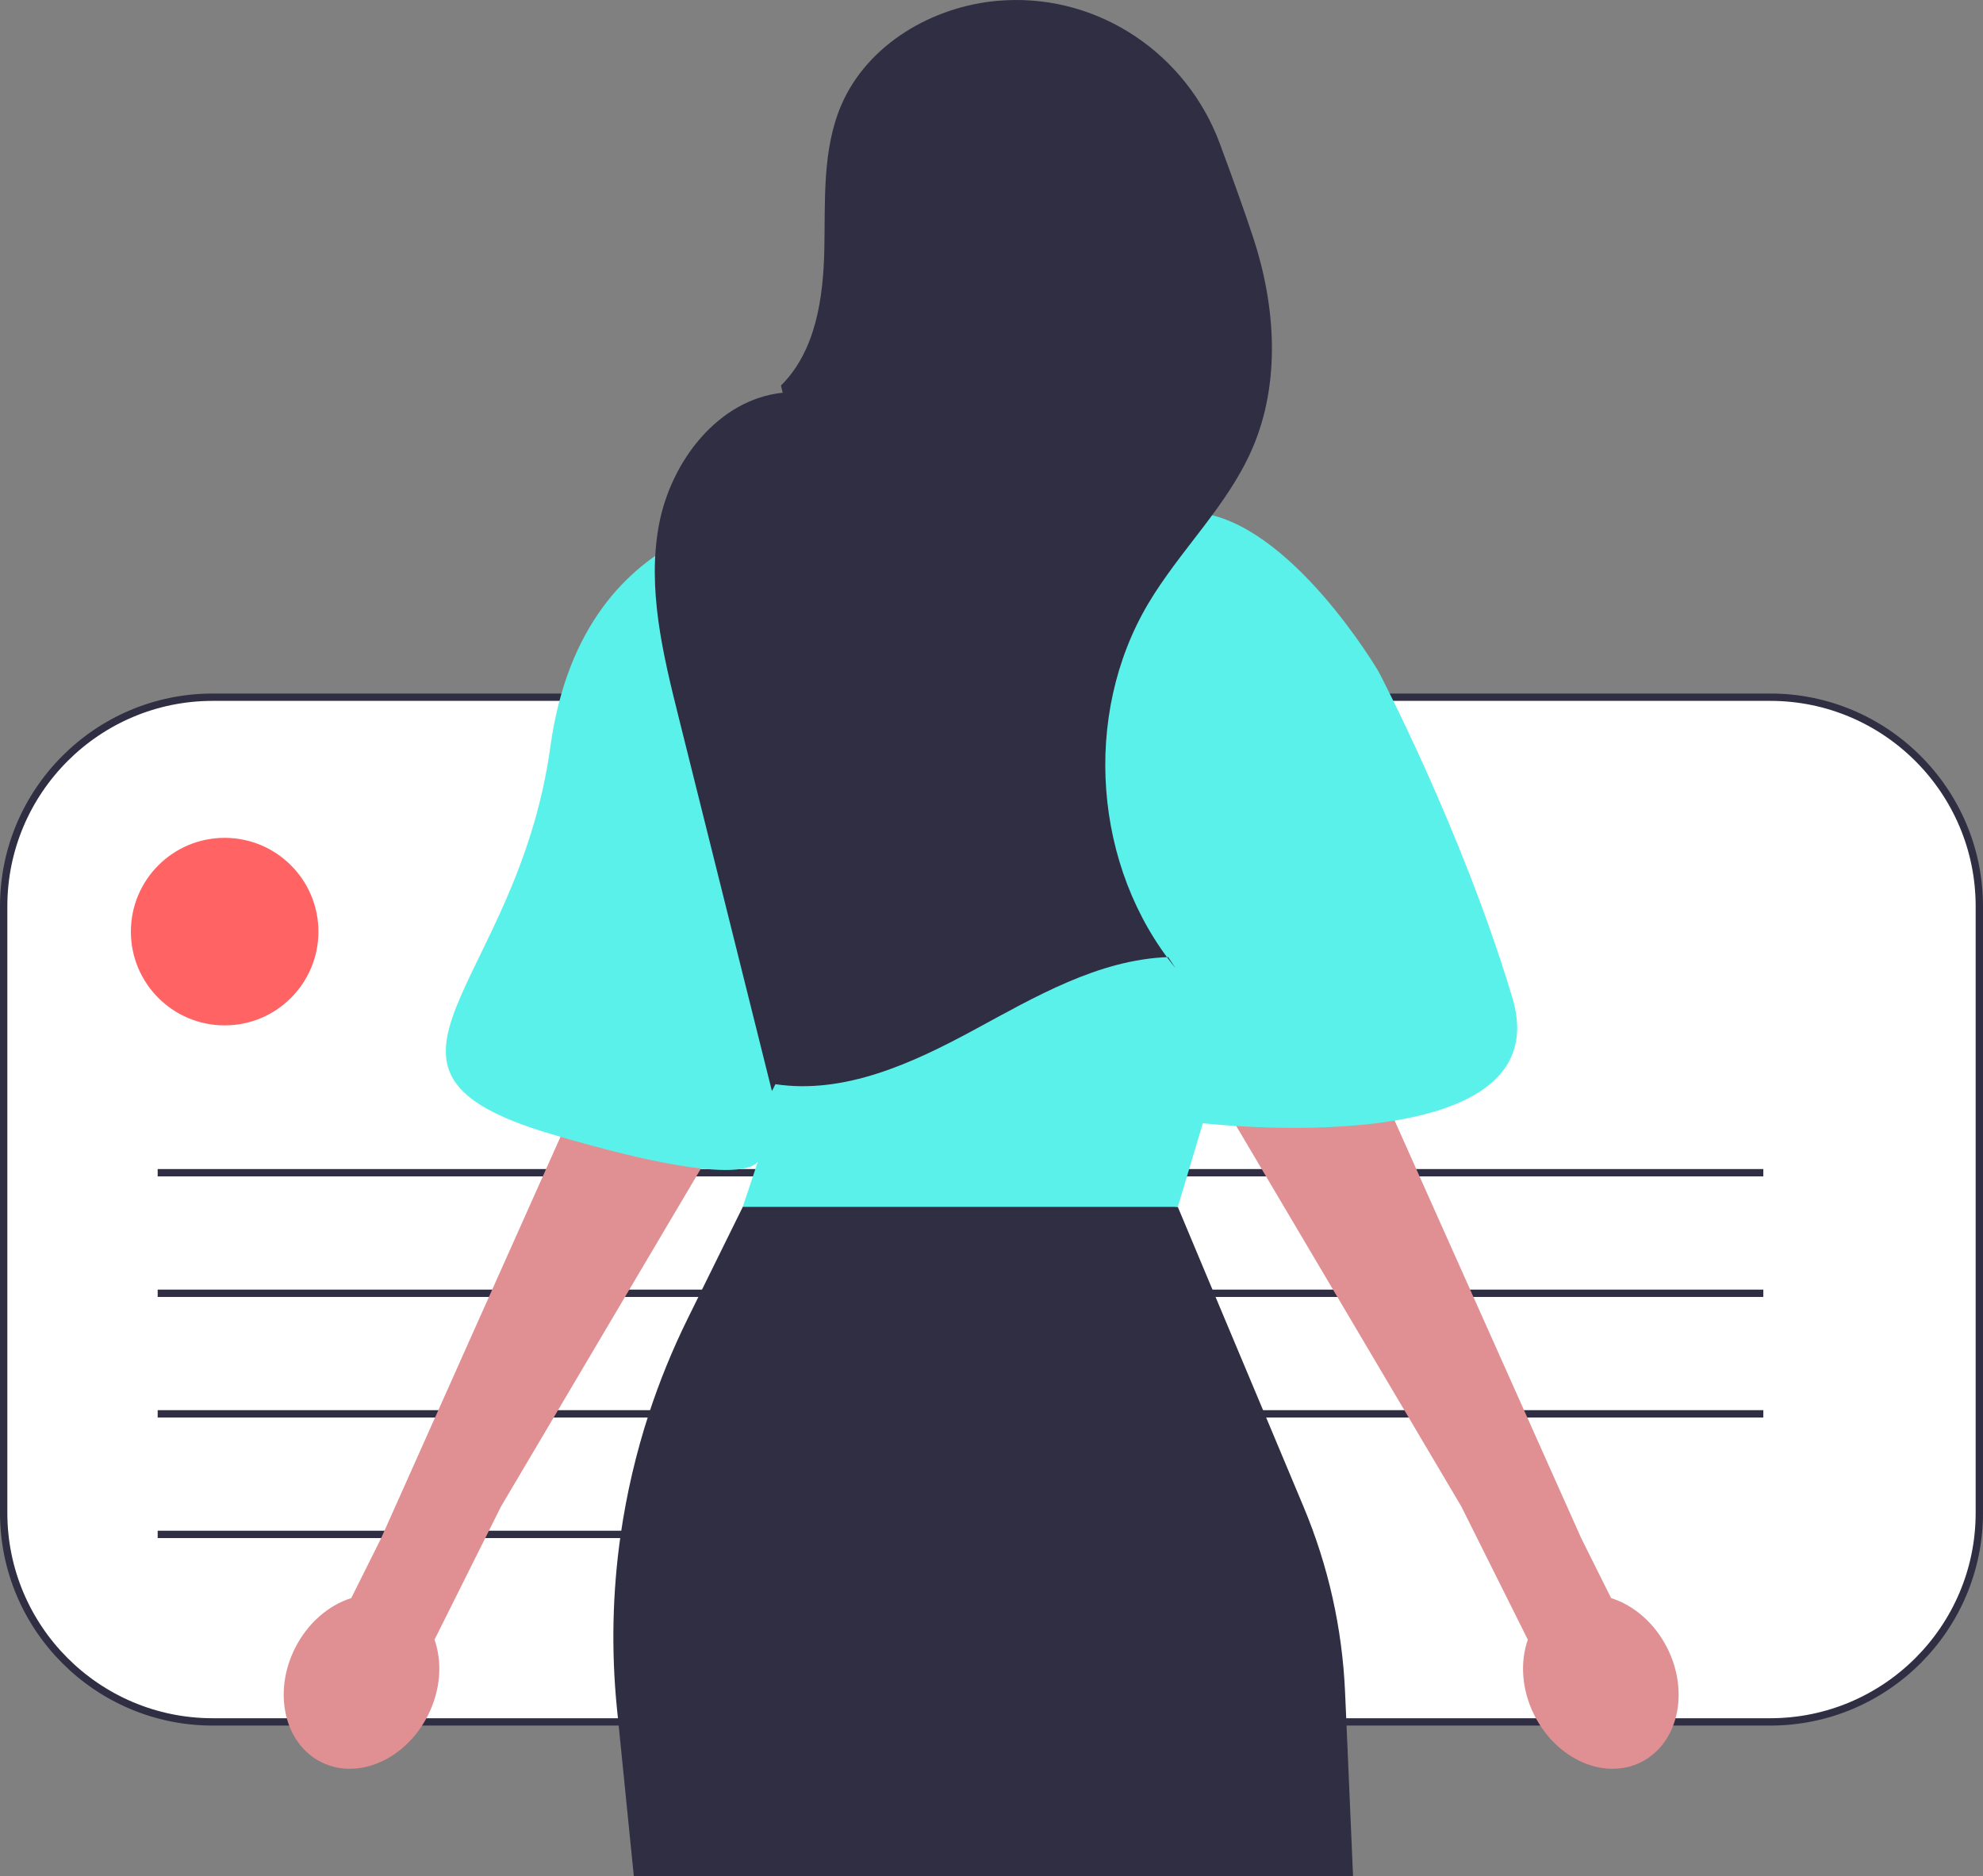 <svg xmlns="http://www.w3.org/2000/svg" xmlns:xlink="http://www.w3.org/1999/xlink" width="540.126" height="510.992" viewBox="0 0 540.126 510.992" role="img" artist="Katerina Limpitsouni" source="https://undraw.co/"><rect x="0" y="0" width="540.126" height="510.992" fill="#808080" stroke="none"/><path d="m482.174,189.895H57.935c-31.403,0-56.935,25.55-56.935,56.953v165.205c0,31.403,25.532,56.935,56.935,56.935h424.239c31.403,0,56.953-25.532,56.953-56.935v-165.205c0-31.403-25.55-56.953-56.953-56.953Z" fill="#fff" stroke-width="0"/><path d="m482.174,189.895H57.935c-31.403,0-56.935,25.55-56.935,56.953v165.205c0,31.403,25.532,56.935,56.935,56.935h424.239c31.403,0,56.953-25.532,56.953-56.935v-165.205c0-31.403-25.55-56.953-56.953-56.953Z" fill="none" stroke="#2f2e43" stroke-miterlimit="10" stroke-width="2"/><line x1="42.948" y1="319.411" x2="480.289" y2="319.411" fill="none" stroke="#2f2e43" stroke-miterlimit="10" stroke-width="2"/><line x1="42.948" y1="352.247" x2="480.289" y2="352.247" fill="none" stroke="#2f2e43" stroke-miterlimit="10" stroke-width="2"/><line x1="42.948" y1="385.082" x2="480.289" y2="385.082" fill="none" stroke="#2f2e43" stroke-miterlimit="10" stroke-width="2"/><line x1="42.948" y1="417.917" x2="342.114" y2="417.917" fill="none" stroke="#2f2e43" stroke-miterlimit="10" stroke-width="2"/><circle cx="61.19" cy="253.741" r="25.539" fill="#ff6363" stroke-width="0"/><path d="m136.453,410.345l62.443-105.558-41.013-6.836-54.099,121.066-8.113,16.248c-6.152,1.949-11.889,6.783-15.344,13.704-6.047,12.11-2.825,25.984,7.197,30.988,10.022,5.004,23.048-.756,29.095-12.865,3.456-6.921,3.873-14.411,1.735-20.5l18.1-36.247Z" fill="#e09093" stroke-width="0"/><path d="m398.049,410.345l-62.443-105.558,41.013-6.836,54.099,121.066,8.113,16.248c6.152,1.949,11.889,6.783,15.344,13.704,6.047,12.11,2.825,25.984-7.197,30.988-10.022,5.004-23.048-.756-29.095-12.865-3.456-6.921-3.873-14.411-1.735-20.5l-18.1-36.247Z" fill="#e09093" stroke-width="0"/><path d="m368.539,510.992h-195.901l-4.222-42.003-.362-3.534c-1.594-15.91-1.25-31.856,1.015-47.53,1.613-11.126,4.168-22.107,7.665-32.834,2.881-8.825,6.397-17.45,10.528-25.84l3.461-7.013,11.597-23.521,10.999-9.314,3.805-3.226,26.673,3.226,77.012,9.314,9.857,23.521,13.79,32.853,10.655,25.423c6.687,15.982,10.492,32.997,11.253,50.303l.363,8.172,1.812,42.003Z" fill="#2f2e43" stroke-width="0"/><path d="m335.921,71.428c0-29.047-23.548-52.595-52.595-52.595-29.047,0-52.595,23.548-52.595,52.595,0,18.308,9.359,34.424,23.549,43.844-6.005,16.084-17.205,30.351-17.205,30.351l51.833,43.194,10.168-67.195c21.353-6.693,36.846-26.633,36.846-50.194v-0Z" fill="#e09093" stroke-width="0"/><path d="m215.984,139.595s-56.963-2.279-66.077,63.799c-9.114,66.077-59.241,87.806,0,105.423,59.241,17.617,56.963,6.224,56.963,6.224l-4.557,13.671h118.504l6.814-22.785s97.976,11.393,84.305-34.178c-13.671-45.57-36.456-88.862-36.456-88.862,0,0-24.064-41.032-49.627-43.301s-109.869.009-109.869.009Z" fill="#5af1eb" stroke-width="0"/><path d="m210.255,297.169c-8.477-33.976-16.954-67.953-25.431-101.929-4.272-17.121-8.569-34.884-5.35-52.234,3.219-17.349,16.163-34.219,33.714-36.04l-.466-1.964c9.459-9.37,11.53-23.785,11.809-37.096.279-13.311-.62-27.161,4.663-39.382C236.315,12.05,254.035,1.696,271.921.209c.639-.053,1.277-.096,1.916-.13,25.826-1.353,49.403,14.753,58.402,38.999,3.243,8.736,6.675,18.237,9.119,25.67,6.129,18.638,7.512,39.565-.309,57.558-6.752,15.534-19.633,27.526-28.287,42.087-18.052,30.377-14.954,71.904,7.405,99.267l-1.989-2.984c-19.009.703-36.187,10.8-52.912,19.859-16.726,9.059-35.241,17.579-54.054,14.765l-.957,1.869Z" fill="#2f2e43" stroke-width="0"/></svg>